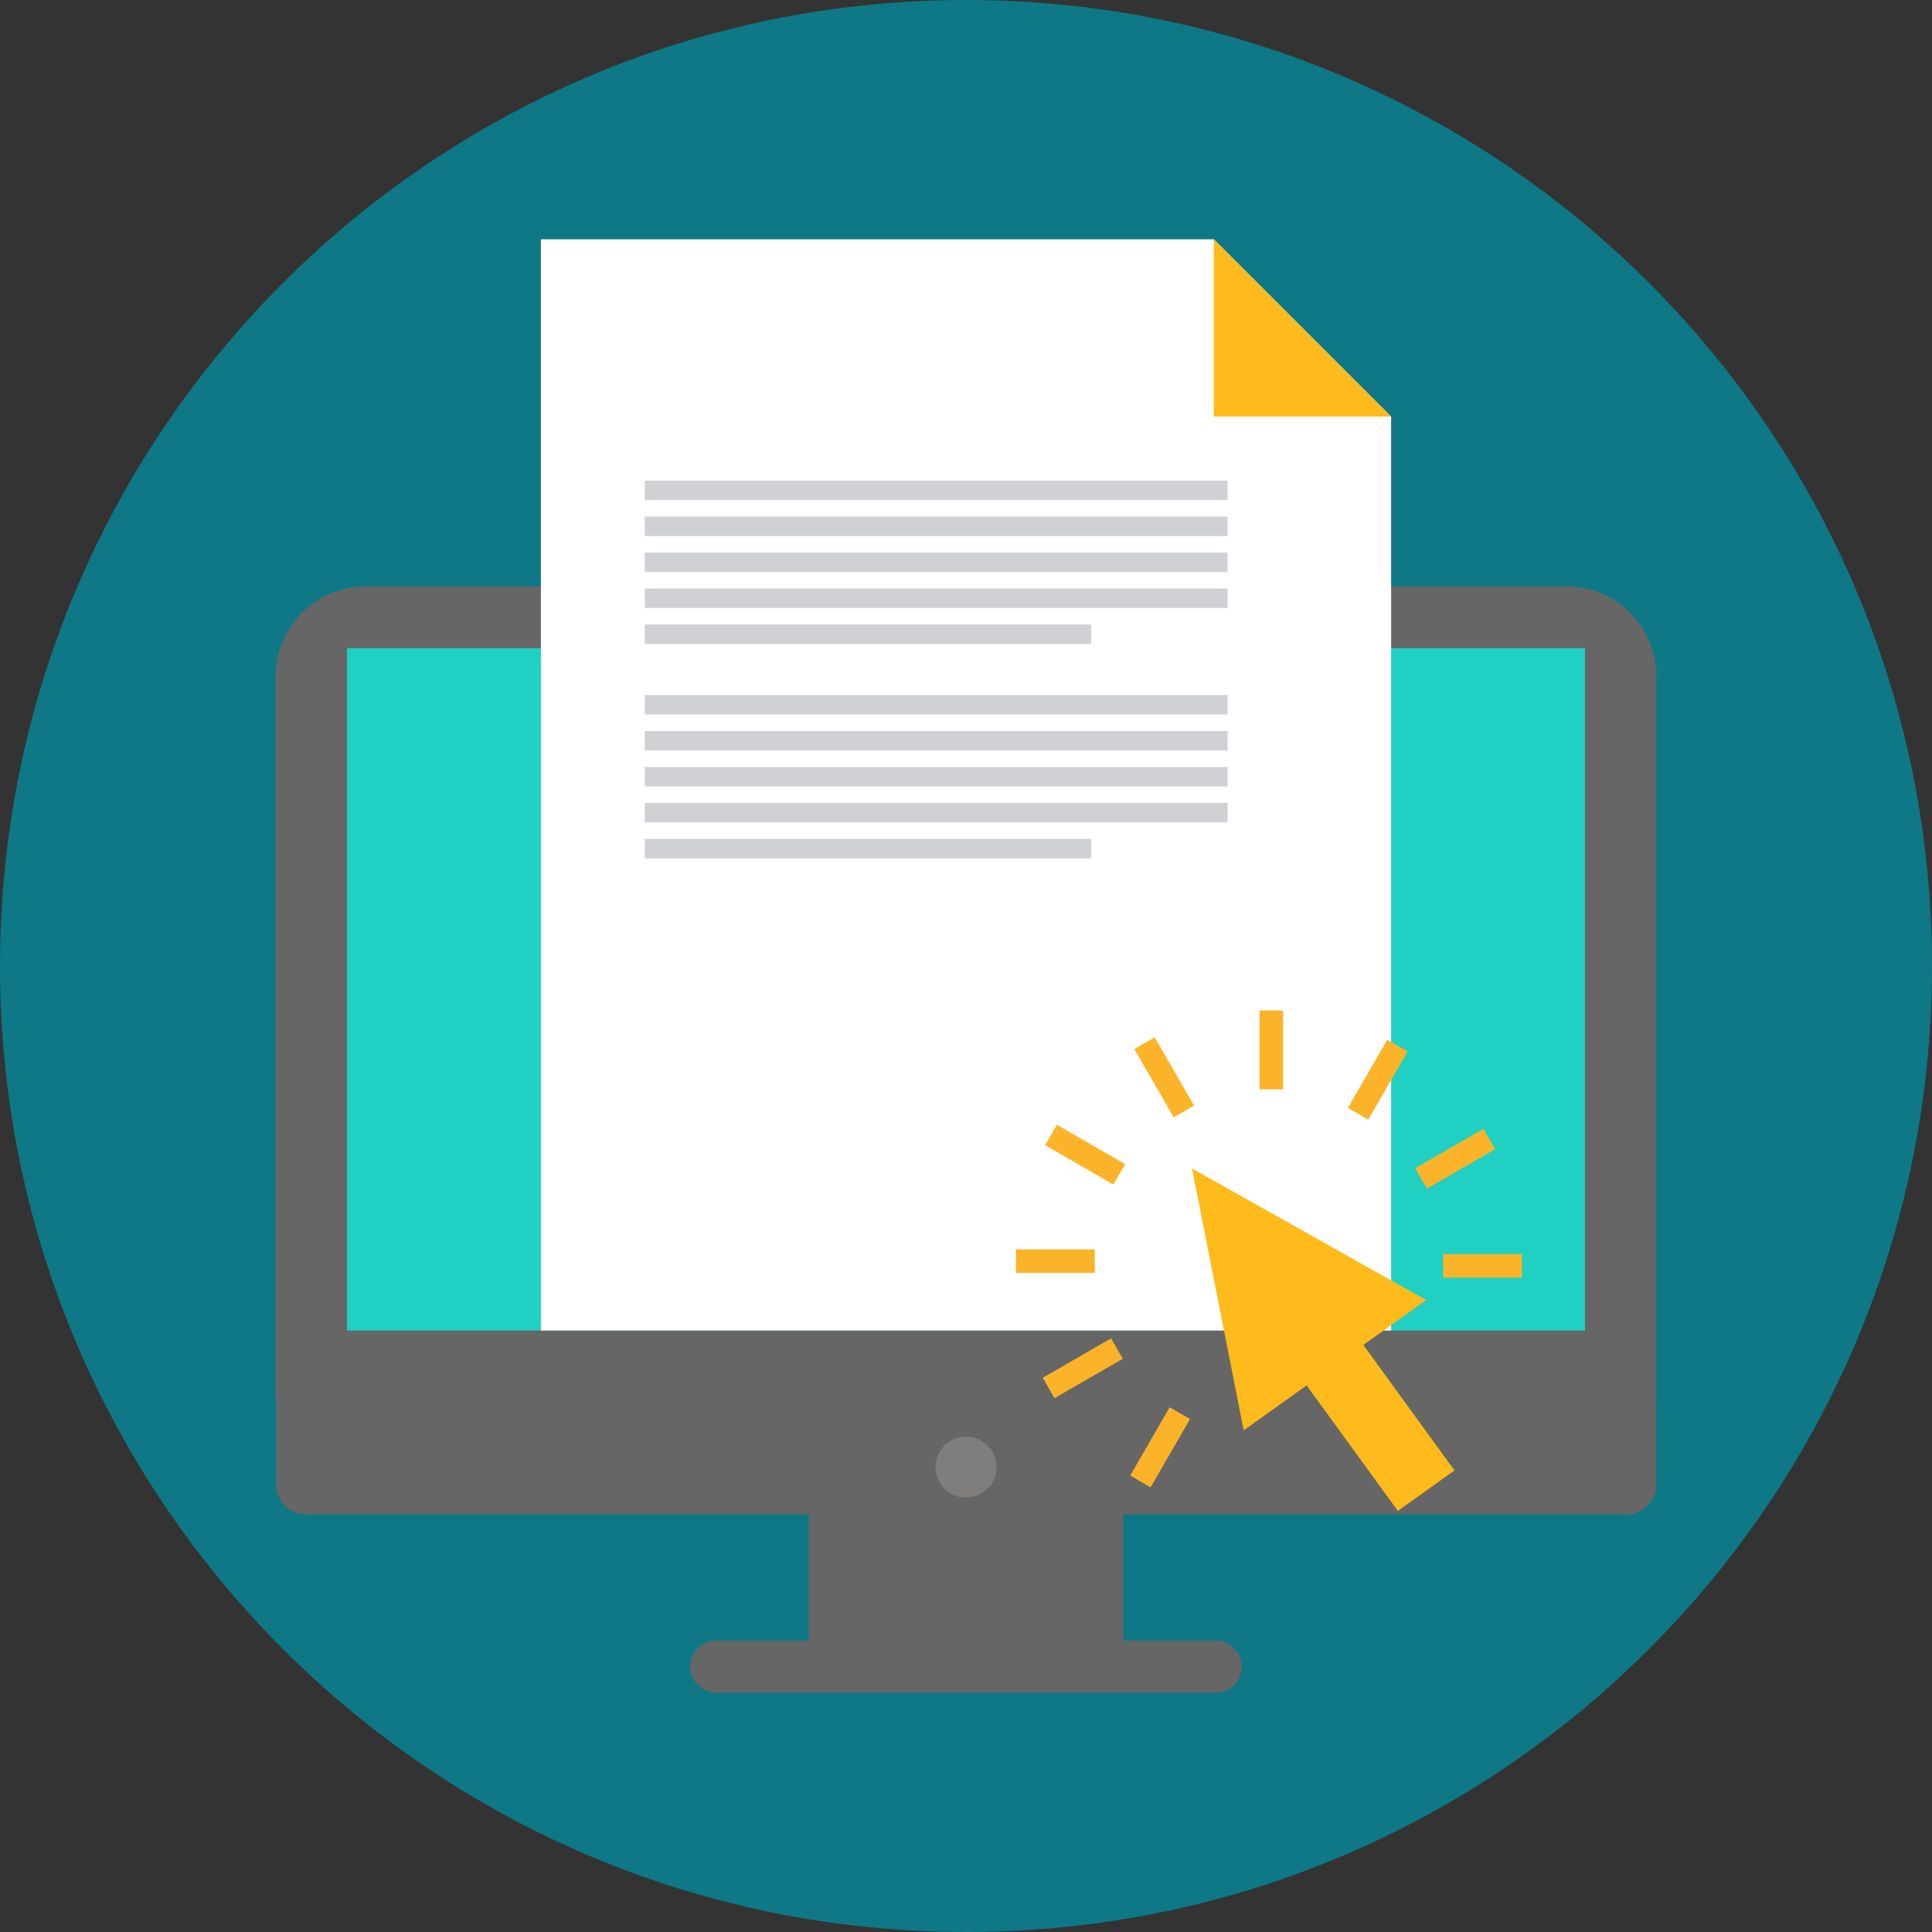 <?xml version="1.0"?>
<svg xmlns="http://www.w3.org/2000/svg" xmlns:xlink="http://www.w3.org/1999/xlink" version="1.1" id="Layer_1" x="0px" y="0px" viewBox="0 0 512 512" style="enable-background:new 0 0 512 512;" xml:space="preserve" width="512px" height="512px" class=""><rect x="0" y="0" width="512" height="512" fill="#333333" stroke="none"/><g><path style="fill:#0E7886" d="M256.001,0C397.385,0,512,114.613,512,256.001C512,397.385,397.385,512,256.001,512  S0,397.385,0,256.001C0,114.613,114.615,0,256.001,0z" data-original="#FF757C" class="active-path" data-old_color="#FF757C"/><path style="fill:#E74E4E;" d="M256.001,380.71c4.463,0,8.083,3.62,8.083,8.083c0,4.467-3.62,8.087-8.083,8.087  c-4.465,0-8.085-3.62-8.085-8.087C247.916,384.33,251.536,380.71,256.001,380.71z" data-original="#E74E4E"/><path style="fill:#666666;" d="M96.859,155.387h318.279c13.103,0,23.828,10.72,23.828,23.826v154.893v11.055v26.822h-0.117  l0.009,0.344c0,5.278,0.086,15.82,0.086,21.072c0,4.37-3.572,7.944-7.942,7.944H297.702v33.412h24.467  c3.801,0,6.914,3.111,6.914,6.914c0,3.806-3.113,6.914-6.914,6.914H189.833c-3.803,0-6.914-3.109-6.914-6.914  c0-3.803,3.111-6.914,6.914-6.914h24.467v-33.412H81.092c-4.37,0-7.944-3.572-7.944-7.944c0-5.263,0-15.796,0-21.072l0.009-0.344  h-0.123v-26.822v-11.055V179.213c0-13.103,10.724-23.826,23.828-23.826H96.859z" data-original="#666666" class=""/><path style="fill:#20D0C2;" d="M91.962,171.78h328.076v180.816H91.962V171.78z" data-original="#20D0C2"/><path style="fill:#807D7D;" d="M256.001,380.71c4.463,0,8.083,3.62,8.083,8.083c0,4.467-3.62,8.087-8.083,8.087  c-4.465,0-8.083-3.62-8.083-8.087C247.918,384.33,251.536,380.71,256.001,380.71z" data-original="#807D7D"/><path style="fill:#FFFFFF;" d="M143.34,63.414H321.67l46.992,46.992v242.19H143.34V63.414z" data-original="#FFFFFF"/><g>
	<path style="fill:#FFBA1B;" d="M321.668,63.414v46.992h46.992L321.668,63.414z" data-original="#FFBA1B"/>
	<path style="fill:#FFBA1B;" d="M370.437,400.404l-24.165-33.251l-16.675,11.897l-13.701-69.387l62.067,34.87l-16.669,11.897   l24.165,33.251l-15.022,10.724V400.404z" data-original="#FFBA1B"/>
</g><path style="fill:#D0D1D4;" d="M170.863,184.196h154.457v5.137H170.863V184.196z M170.863,165.496L170.863,165.496h118.312v5.14  H170.863V165.496z M170.863,155.965L170.863,155.965h154.465v5.14H170.863V155.965z M170.863,146.433L170.863,146.433h154.457v5.14  H170.863V146.433z M170.863,136.904L170.863,136.904h154.457v5.14H170.863V136.904z M170.863,127.372L170.863,127.372h154.457v5.14  H170.863V127.372z M170.863,222.322L170.863,222.322h118.312v5.14H170.863V222.322z M170.863,212.79L170.863,212.79h154.465v5.14  H170.863V212.79z M170.863,203.259L170.863,203.259h154.457v5.14H170.863V203.259z M170.863,193.727L170.863,193.727h154.457v5.14  H170.863V193.727z" data-original="#D0D1D4"/><path style="fill:#FBB429" d="M304.918,394.162l-5.402-3.118l10.447-18.097l5.402,3.118l-10.449,18.097H304.918z M367.655,275.518  L367.655,275.518l5.402,3.12l-10.449,18.095l-5.404-3.118l10.449-18.1L367.655,275.518z M393.112,299.15L393.112,299.15l3.118,5.404  l-18.095,10.449l-3.12-5.402l18.1-10.449L393.112,299.15z M403.343,332.344L403.343,332.344v6.238h-20.895v-6.238H403.343z   M279.461,370.528L279.461,370.528l-3.118-5.402l18.095-10.449l3.12,5.402l-18.1,10.449H279.461z M269.23,337.336L269.23,337.336  v-6.238h20.895v6.238H269.23z M276.965,303.472L276.965,303.472l3.12-5.402l18.095,10.447l-3.118,5.402l-18.1-10.449  L276.965,303.472z M300.596,278.014L300.596,278.014l5.404-3.118l10.449,18.095l-5.402,3.12l-10.449-18.1L300.596,278.014z   M333.791,267.784L333.791,267.784h6.238v20.895h-6.238V267.784z" data-original="#FBB429" class=""/></g> </svg>
